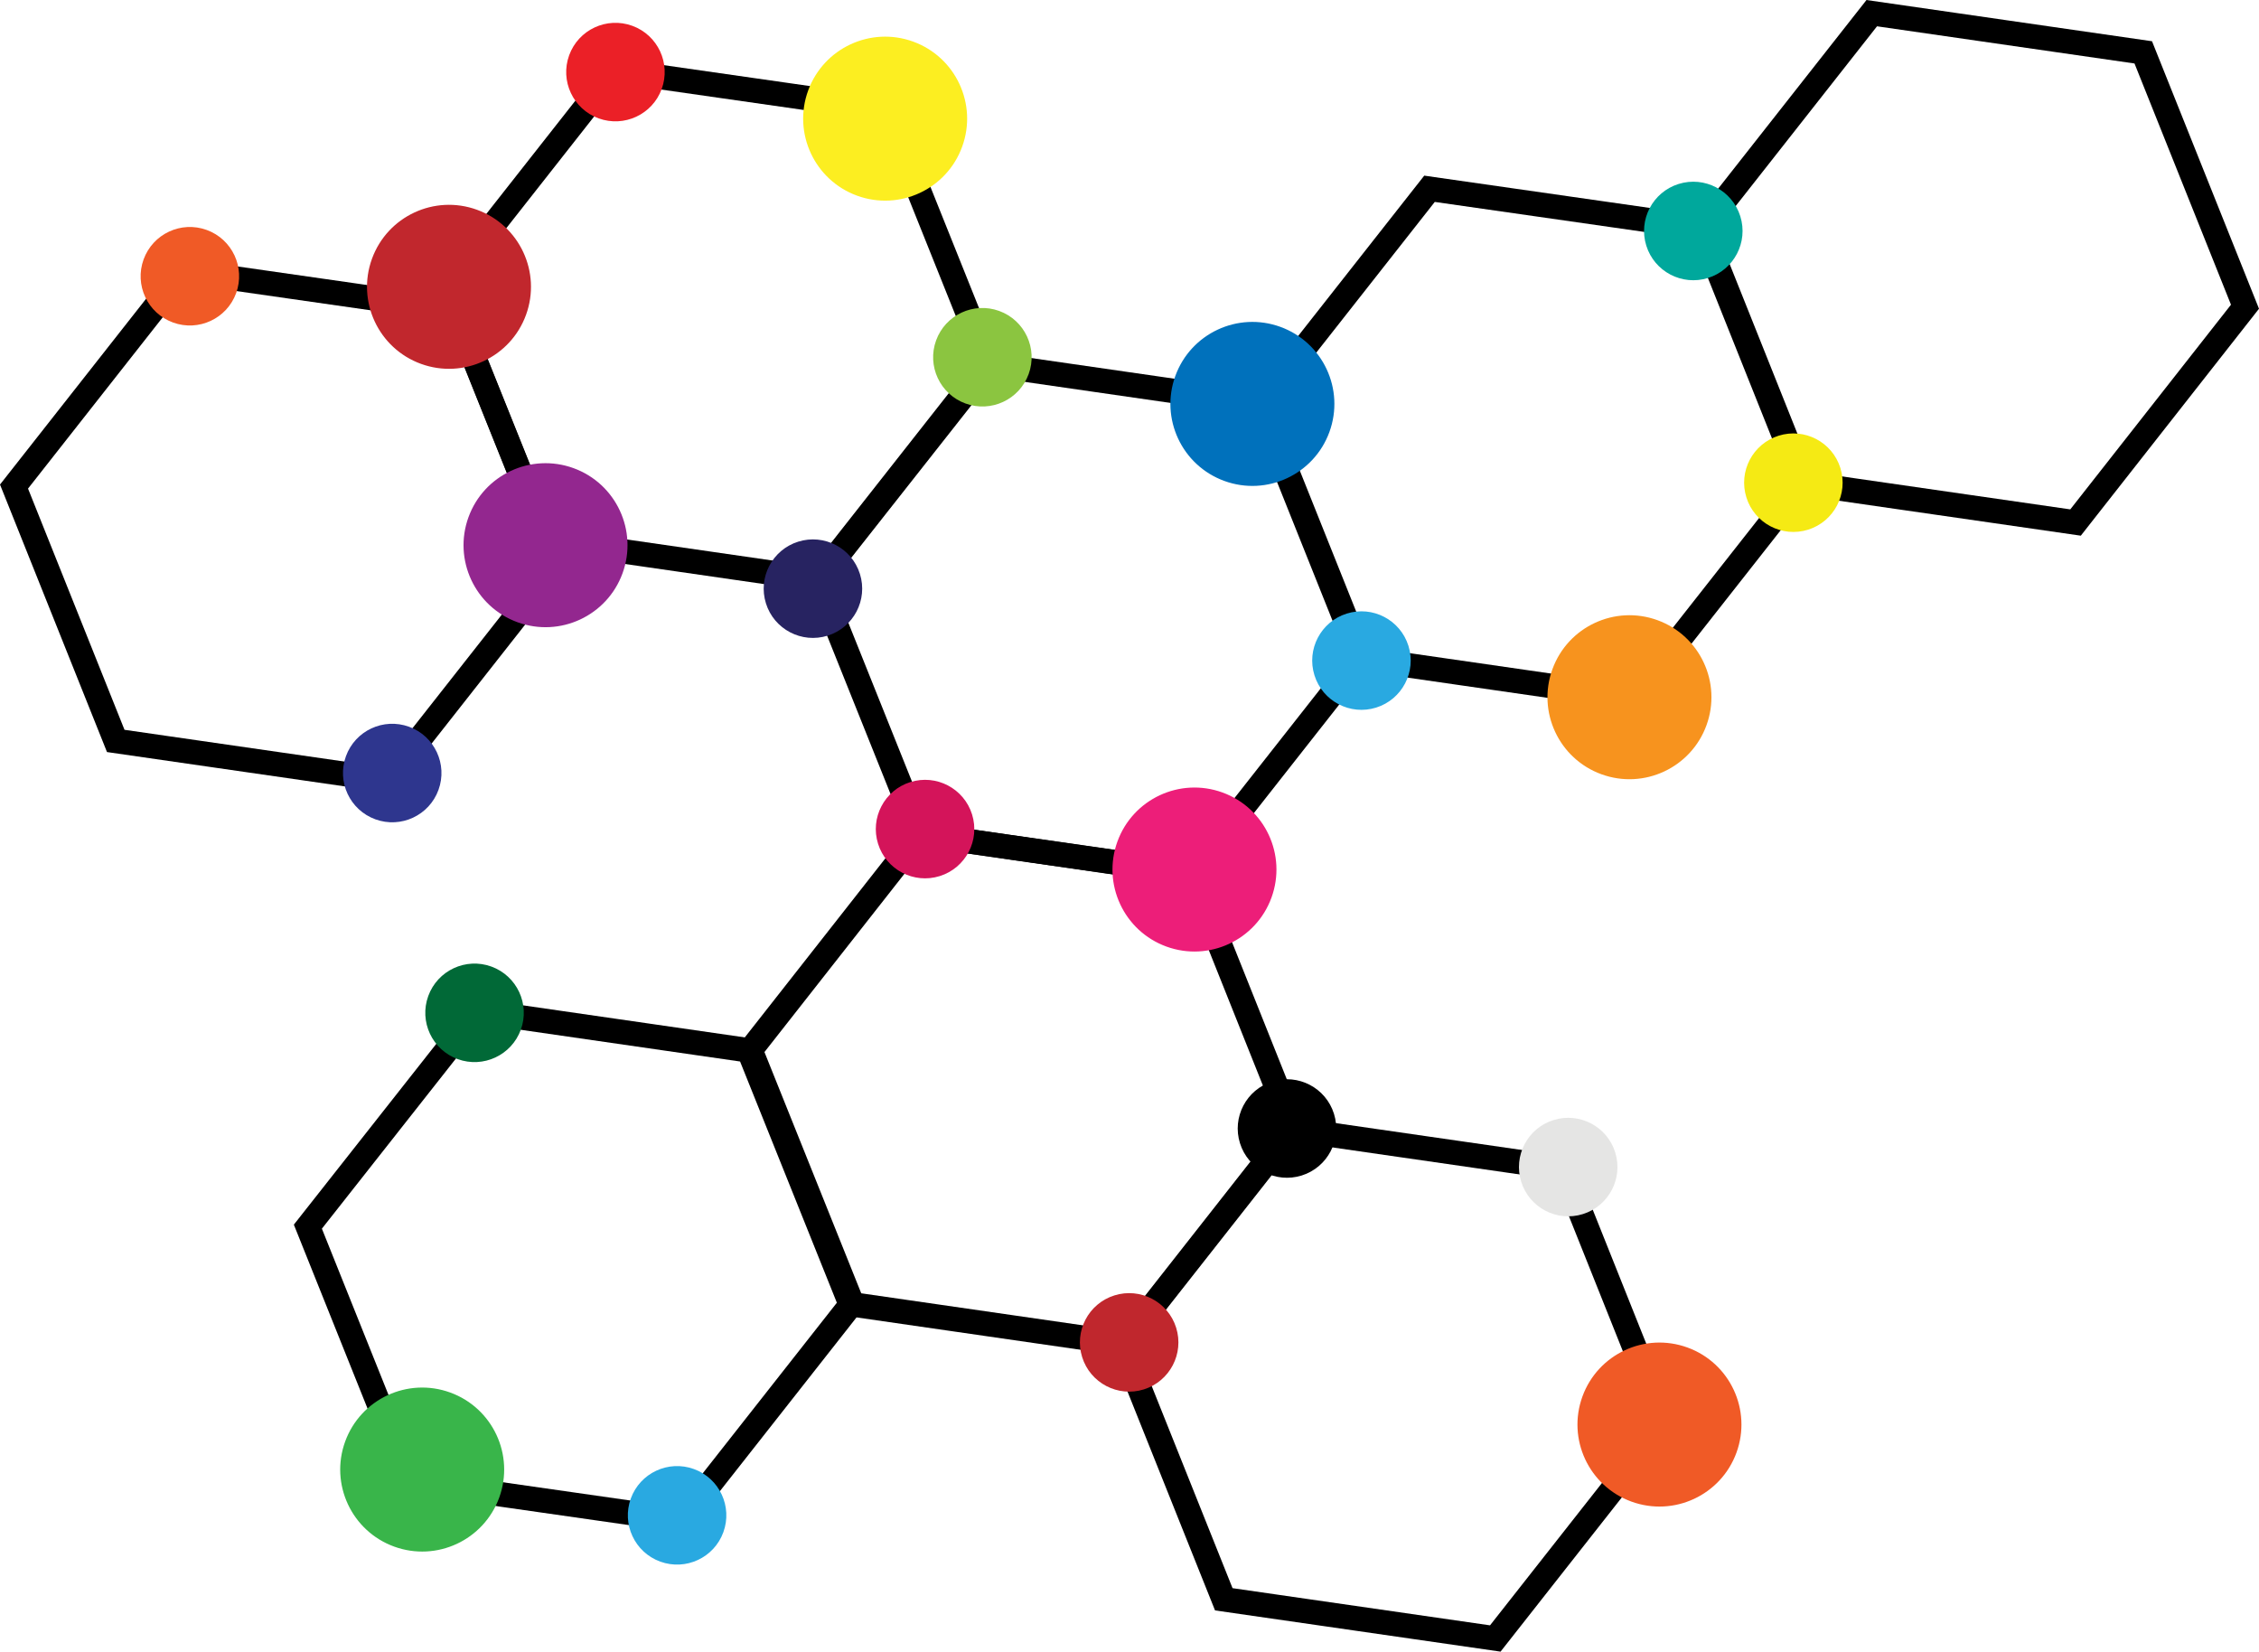 <svg xmlns="http://www.w3.org/2000/svg" viewBox="0 0 368.459 269.357">
  <defs>
    <style>
      .cls-1 {
        fill: none;
        stroke: #000;
        stroke-miterlimit: 10;
        stroke-width: 4px;
      }

      .cls-2 {
        fill: #c1272d;
      }

      .cls-3 {
        fill: #93278f;
      }

      .cls-4 {
        fill: #ed1e79;
      }

      .cls-5 {
        fill: #39b54a;
      }

      .cls-6 {
        fill: #f05a26;
      }

      .cls-7 {
        fill: #f7931e;
      }

      .cls-8 {
        fill: #fcee21;
      }

      .cls-9 {
        fill: #0071bc;
      }

      .cls-10 {
        fill: #8bc540;
      }

      .cls-11 {
        fill: #eb2027;
      }

      .cls-12 {
        fill: #2e368e;
      }

      .cls-13 {
        fill: #29a9e1;
      }

      .cls-14 {
        fill: #016937;
      }

      .cls-15 {
        fill: #272361;
      }

      .cls-16 {
        fill: #d4145a;
      }

      .cls-17 {
        fill: #e5e5e4;
      }

      .cls-18 {
        fill: #f5ea14;
      }

      .cls-19 {
        fill: #00a89c;
      }

      .cls-20 {
        fill: #c0272d;
      }
    </style>
  </defs>
  <g id="cerket" transform="translate(-15.914 -10.443)">
    <path id="Path_587" data-name="Path 587" class="cls-1" d="M555.893,89.878,539.3,48.342,566.938,13.2l44.284,6.394,16.593,41.483L600.177,96.272Z" transform="translate(-245.727 -0.612)"/>
    <path id="Path_588" data-name="Path 588" class="cls-1" d="M376.793,434.278,360.2,392.794,387.838,357.6l44.284,6.394,16.593,41.536-27.638,35.142Z" transform="translate(-161.271 -163.015)"/>
    <path id="Path_589" data-name="Path 589" class="cls-1" d="M125.546,397.878,108.9,356.342,136.591,321.2l44.231,6.394,16.646,41.483L169.83,404.219Z" transform="translate(-42.77 -145.85)"/>
    <path id="Path_590" data-name="Path 590" class="cls-1" d="M262.146,343.278,245.5,301.794,273.138,266.6l44.284,6.394,16.593,41.536-27.638,35.142Z" transform="translate(-107.184 -120.103)"/>
    <path id="Path_591" data-name="Path 591" class="cls-1" d="M419.393,144.025,402.8,102.542,430.438,67.4l44.284,6.341,16.593,41.536-27.638,35.142Z" transform="translate(-181.36 -26.17)"/>
    <path id="Path_592" data-name="Path 592" class="cls-1" d="M282.946,198.178,266.3,156.642,293.938,121.5l44.284,6.394,16.593,41.483-27.638,35.142Z" transform="translate(-116.993 -51.681)"/>
    <path id="Path_593" data-name="Path 593" class="cls-1" d="M212.177,113.919l-44.231-6.394L151.3,66.042,178.938,30.9l44.284,6.341,16.646,41.536Z" transform="translate(-62.764 -8.958)"/>
    <path id="Path_594" data-name="Path 594" class="cls-1" d="M34.793,169.425,18.2,127.942,45.838,92.8l44.231,6.341,16.646,41.536L79.077,175.819Z" transform="translate(0 -38.147)"/>
    <circle id="Ellipse_23" data-name="Ellipse 23" class="cls-2" cx="13.37" cy="13.37" r="13.37" transform="translate(72.012 65.21) rotate(-70.001)"/>
    <circle id="Ellipse_24" data-name="Ellipse 24" class="cls-3" cx="13.37" cy="13.37" r="13.37" transform="translate(87.756 107.348) rotate(-70.001)"/>
    <circle id="Ellipse_25" data-name="Ellipse 25" class="cls-4" cx="13.37" cy="13.37" r="13.37" transform="translate(193.603 160.243) rotate(-70.001)"/>
    <circle id="Ellipse_26" data-name="Ellipse 26" class="cls-5" cx="13.37" cy="13.37" r="13.37" transform="translate(67.64 258.098) rotate(-70.001)"/>
    <circle id="Ellipse_27" data-name="Ellipse 27" class="cls-6" cx="13.37" cy="13.37" r="13.37" transform="translate(269.446 250.759) rotate(-70.001)"/>
    <circle id="Ellipse_28" data-name="Ellipse 28" class="cls-7" cx="13.37" cy="13.37" r="13.37" transform="translate(264.553 132.141) rotate(-70.001)"/>
    <circle id="Ellipse_29" data-name="Ellipse 29" class="cls-8" cx="13.37" cy="13.37" r="13.37" transform="translate(143.151 37.784) rotate(-70.001)"/>
    <circle id="Ellipse_30" data-name="Ellipse 30" class="cls-9" cx="13.37" cy="13.37" r="13.37" transform="translate(203.052 84.307) rotate(-70.001)"/>
    <circle id="Ellipse_31" data-name="Ellipse 31" class="cls-10" cx="8.032" cy="8.032" r="8.032" transform="translate(165.853 73.504) rotate(-70.001)"/>
    <circle id="Ellipse_32" data-name="Ellipse 32" class="cls-11" cx="8.032" cy="8.032" r="8.032" transform="translate(106.003 26.999) rotate(-70.001)"/>
    <circle id="Ellipse_33" data-name="Ellipse 33" class="cls-12" cx="8.032" cy="8.032" r="8.032" transform="translate(69.593 141.315) rotate(-70.001)"/>
    <circle id="Ellipse_34" data-name="Ellipse 34" class="cls-13" cx="8.032" cy="8.032" r="8.032" transform="translate(116.058 262.373) rotate(-70.001)"/>
    <circle id="Ellipse_35" data-name="Ellipse 35" class="cls-14" cx="8.032" cy="8.032" r="8.032" transform="translate(83.021 180.423) rotate(-70.001)"/>
    <circle id="Ellipse_36" data-name="Ellipse 36" class="cls-6" cx="8.032" cy="8.032" r="8.032" transform="translate(36.59 60.294) rotate(-70.001)"/>
    <circle id="Ellipse_37" data-name="Ellipse 37" class="cls-15" cx="8.032" cy="8.032" r="8.032" transform="translate(138.444 101.181) rotate(-17.391)"/>
    <circle id="Ellipse_38" data-name="Ellipse 38" class="cls-16" cx="8.032" cy="8.032" r="8.032" transform="translate(156.732 140.39) rotate(-17.391)"/>
    <circle id="Ellipse_39" data-name="Ellipse 39" cx="8.032" cy="8.032" r="8.032" transform="translate(215.763 189.221) rotate(-17.391)"/>
    <circle id="Ellipse_40" data-name="Ellipse 40" class="cls-17" cx="8.032" cy="8.032" r="8.032" transform="translate(261.634 195.511) rotate(-17.391)"/>
    <circle id="Ellipse_41" data-name="Ellipse 41" class="cls-13" cx="8.032" cy="8.032" r="8.032" transform="translate(227.911 112.91) rotate(-17.391)"/>
    <circle id="Ellipse_42" data-name="Ellipse 42" class="cls-18" cx="8.032" cy="8.032" r="8.032" transform="translate(298.361 83.898) rotate(-17.391)"/>
    <circle id="Ellipse_43" data-name="Ellipse 43" class="cls-19" cx="8.032" cy="8.032" r="8.032" transform="translate(282.038 42.848) rotate(-17.391)"/>
    <circle id="Ellipse_44" data-name="Ellipse 44" class="cls-20" cx="8.032" cy="8.032" r="8.032" transform="translate(190.021 224.104) rotate(-17.391)"/>
  </g>
</svg>
